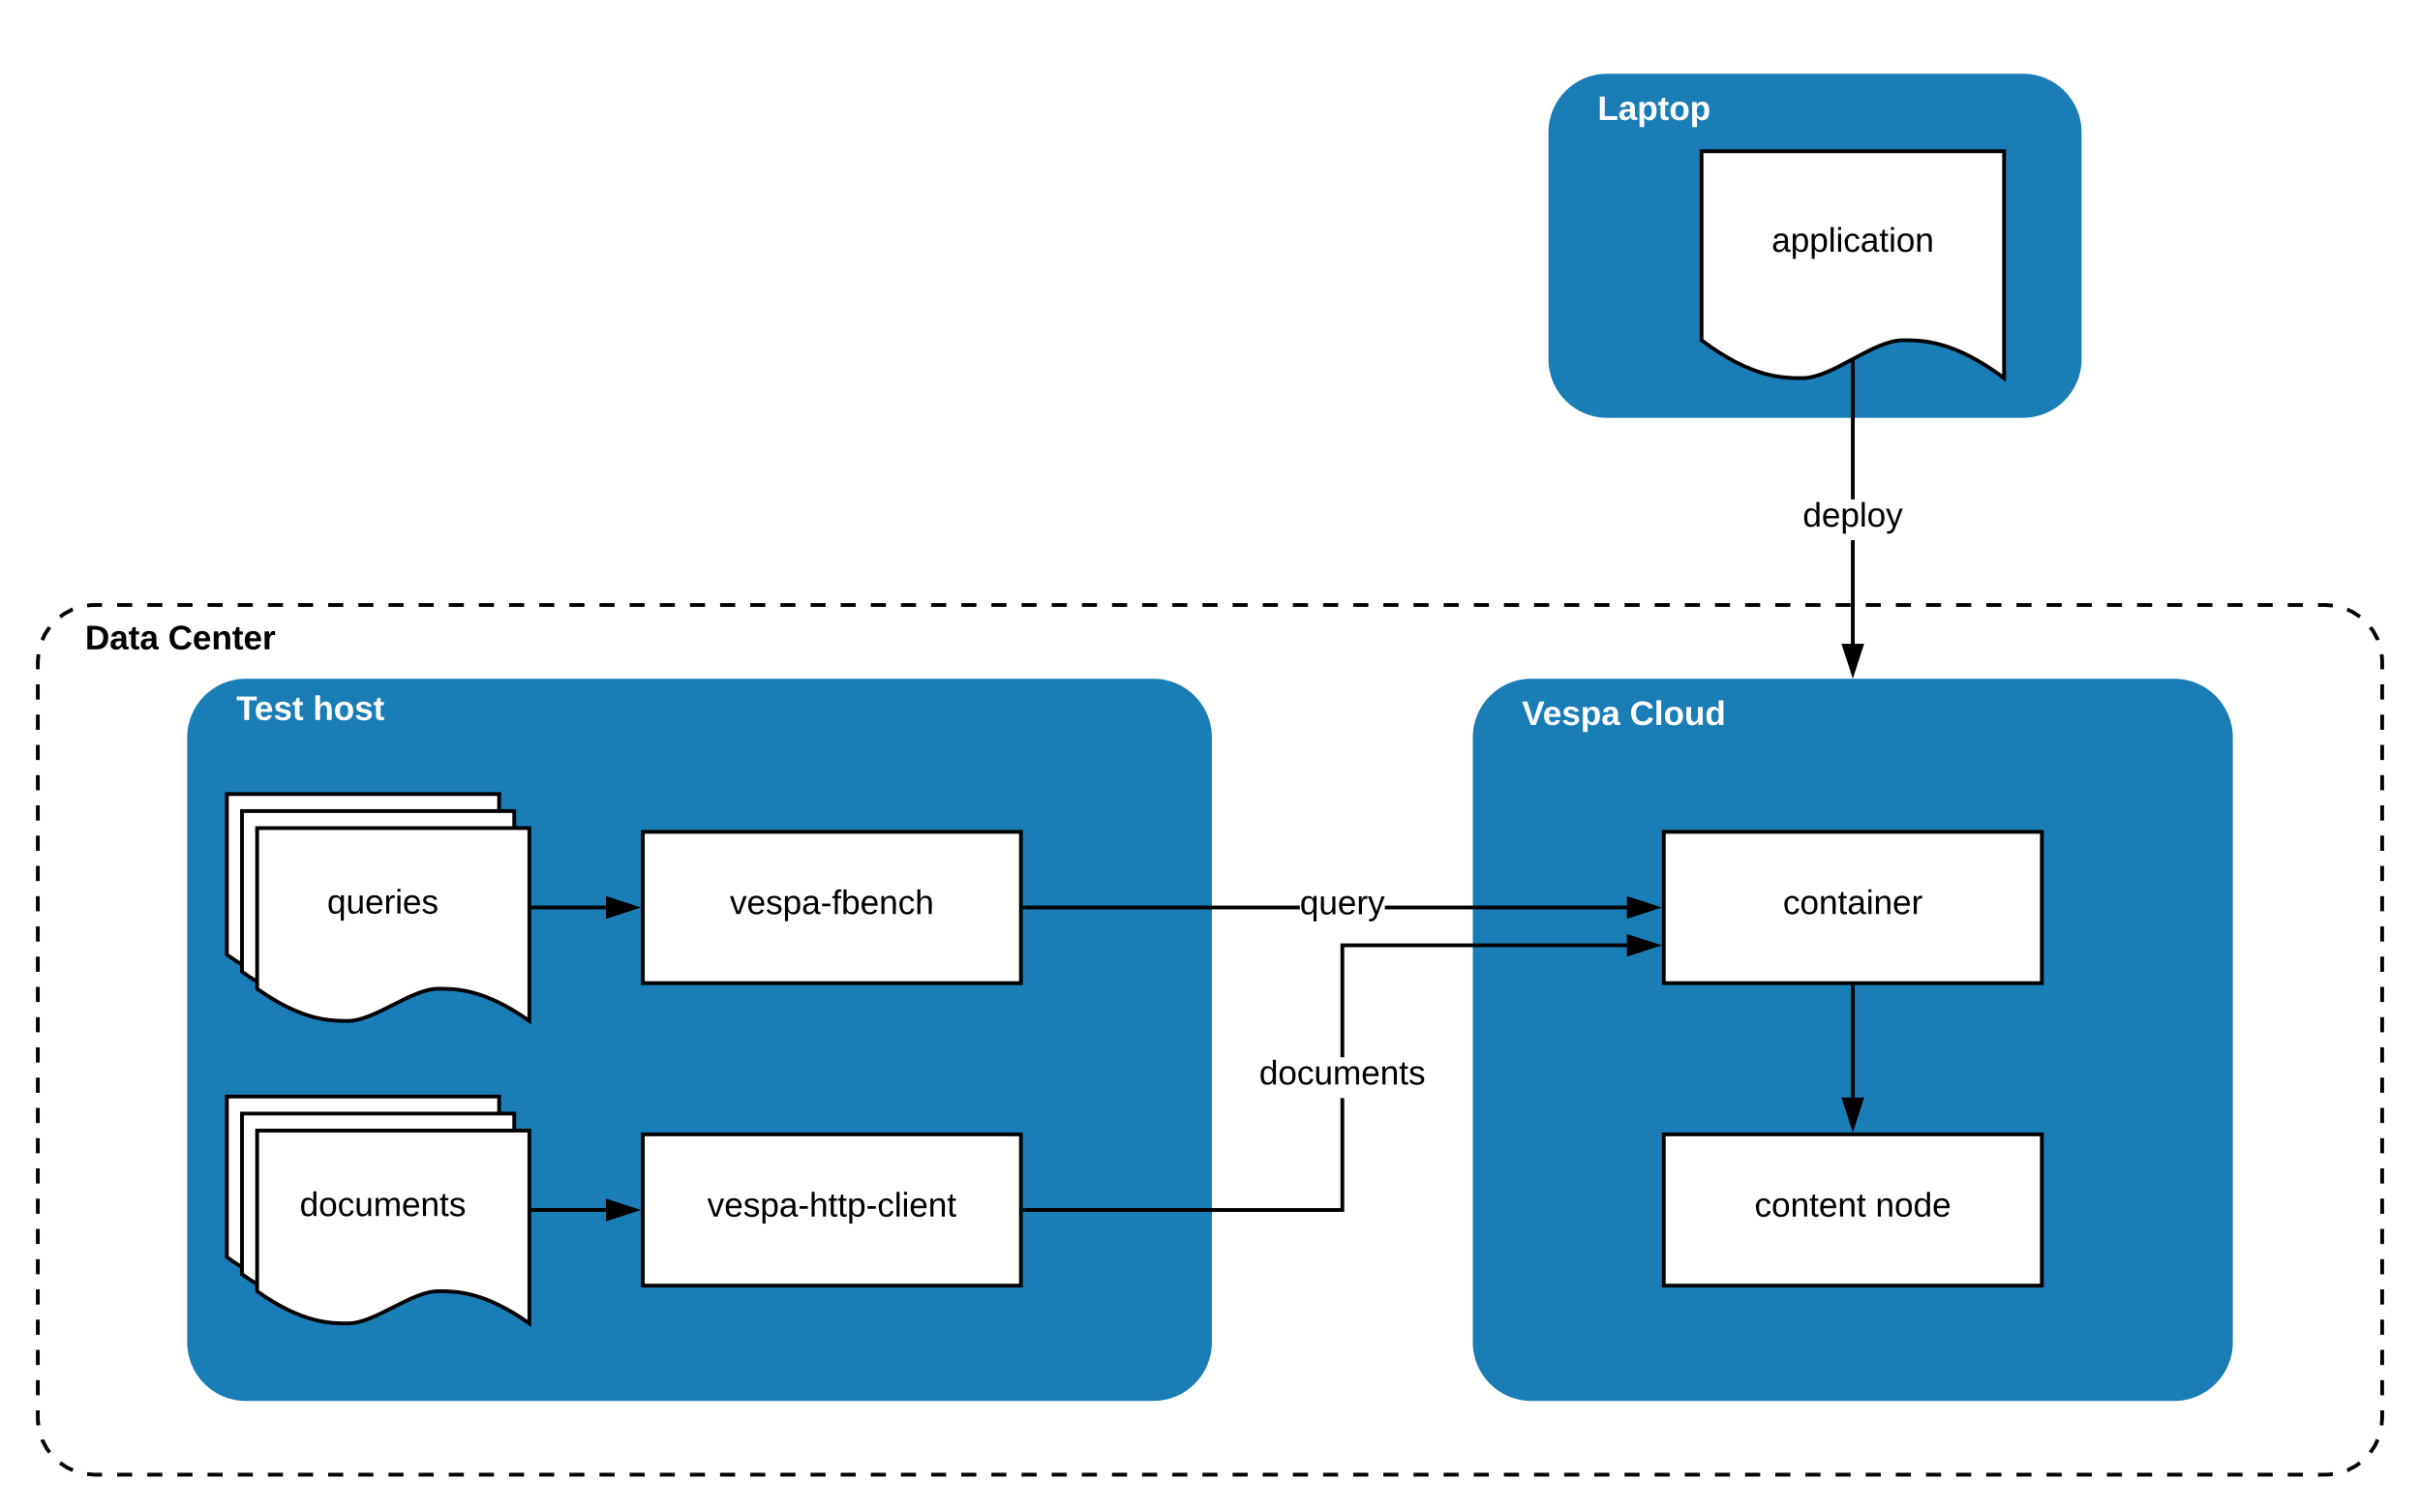 <svg xmlns="http://www.w3.org/2000/svg" xmlns:xlink="http://www.w3.org/1999/xlink" xmlns:lucid="lucid" width="1280" height="800"><g transform="translate(-60 -60)" lucid:page-tab-id="0_0"><path d="M0 0h1870.4v1323.2H0z" fill="#fff"/><path d="M1130 100c16.57 0 30 13.43 30 30v120c0 16.57-13.43 30-30 30H910c-16.57 0-30-13.43-30-30V130c0-16.57 13.43-30 30-30zM1210 420c16.57 0 30 13.43 30 30v320c0 16.57-13.43 30-30 30H870c-16.57 0-30-13.43-30-30V450c0-16.57 13.43-30 30-30z" stroke="#1a7db6" stroke-width="2" fill="#1a7db6"/><path d="M860 400h160v80H860z" stroke="#000" stroke-opacity="0" stroke-width="2" fill="#fff" fill-opacity="0"/><use xlink:href="#a" transform="matrix(1,0,0,1,865,405) translate(0 38.462)"/><use xlink:href="#b" transform="matrix(1,0,0,1,865,405) translate(56.95 38.462)"/><path d="M670 420c16.57 0 30 13.43 30 30v320c0 16.57-13.43 30-30 30H190c-16.57 0-30-13.43-30-30V450c0-16.57 13.43-30 30-30z" stroke="#1a7db6" stroke-width="2" fill="#1a7db6"/><path d="M180 380h160v112H180z" stroke="#000" stroke-opacity="0" stroke-width="2" fill="#fff" fill-opacity="0"/><use xlink:href="#c" transform="matrix(1,0,0,1,185,385) translate(0 55.837)"/><use xlink:href="#d" transform="matrix(1,0,0,1,185,385) translate(40.55 55.837)"/><path d="M400 500h200v80H400z" stroke="#000" stroke-width="2" fill="#fff"/><use xlink:href="#e" transform="matrix(1,0,0,1,405,505) translate(41.025 38.462)"/><path d="M940 500h200v80H940z" stroke="#000" stroke-width="2" fill="#fff"/><use xlink:href="#f" transform="matrix(1,0,0,1,945,505) translate(58.05 38.462)"/><path d="M940 660h200v80H940z" stroke="#000" stroke-width="2" fill="#fff"/><use xlink:href="#g" transform="matrix(1,0,0,1,945,665) translate(43 38.462)"/><use xlink:href="#h" transform="matrix(1,0,0,1,945,665) translate(107 38.462)"/><path d="M747.52 541H602v-2h145.52zm172.98 0H792.48v-2H920.5z"/><path d="M602.03 541H601v-2h1.03zM935.76 540l-14.26 4.64v-9.28z"/><path d="M939 540l-18.5 6v-12zm-16.5 3.26l10.03-3.26-10.03-3.26z"/><use xlink:href="#i" transform="matrix(1,0,0,1,747.525,529.2) translate(0 14.4)"/><path d="M1040 582v58.5" stroke="#000" stroke-width="2" fill="none"/><path d="M1041 582.03h-2V581h2z"/><path d="M1040 655.76l-4.64-14.26h9.28z" stroke="#000" stroke-width="2"/><path d="M1041 400.5h-2v-54.76h2zm0-76.36h-2v-72.26h2z"/><path d="M1041 251.9h-2v-.5l2-1.02zM1040 415.76l-4.64-14.26h9.28z"/><path d="M1040 419l-6-18.5h12zm-3.26-16.5l3.26 10.03 3.26-10.03z"/><use xlink:href="#j" transform="matrix(1,0,0,1,1013.525,324.142) translate(0 14.4)"/><path d="M400 660h200v80H400z" stroke="#000" stroke-width="2" fill="#fff"/><use xlink:href="#k" transform="matrix(1,0,0,1,405,665) translate(29.1 38.462)"/><path d="M180 480h144v102c-24.05-17.03-39.02-17.03-48.1-17.03-14.4 0-33.55 17.03-47.95 17.03-8.93 0-24.05 0-47.95-17.03z" stroke="#000" stroke-width="2" fill="#fff"/><path d="M188 489h144v102c-24.05-17.03-39.02-17.03-48.1-17.03-14.4 0-33.55 17.03-47.95 17.03-8.93 0-24.05 0-47.95-17.03z" stroke="#000" stroke-width="2" fill="#fff"/><path d="M196 498h144v102c-24.05-17.03-39.02-17.03-48.1-17.03-14.4 0-33.55 17.03-47.95 17.03-8.93 0-24.05 0-47.95-17.03z" stroke="#000" stroke-width="2" fill="#fff"/><use xlink:href="#l" transform="matrix(1,0,0,1,201,503) translate(32.05 40.181)"/><path d="M180 640h144v102c-24.05-17.03-39.02-17.03-48.1-17.03-14.4 0-33.55 17.03-47.95 17.03-8.93 0-24.05 0-47.95-17.03z" stroke="#000" stroke-width="2" fill="#fff"/><path d="M188 649h144v102c-24.05-17.03-39.02-17.03-48.1-17.03-14.4 0-33.55 17.03-47.95 17.03-8.93 0-24.05 0-47.95-17.03z" stroke="#000" stroke-width="2" fill="#fff"/><path d="M196 658h144v102c-24.05-17.03-39.02-17.03-48.1-17.03-14.4 0-33.55 17.03-47.95 17.03-8.93 0-24.05 0-47.95-17.03z" stroke="#000" stroke-width="2" fill="#fff"/><use xlink:href="#m" transform="matrix(1,0,0,1,201,663) translate(17.525 40.181)"/><path d="M342 540h38.5" stroke="#000" stroke-width="2" fill="none"/><path d="M342.03 541H341v-2h1.03z"/><path d="M395.76 540l-14.26 4.64v-9.28z" stroke="#000" stroke-width="2"/><path d="M342 700h38.5" stroke="#000" stroke-width="2" fill="none"/><path d="M342.03 701H341v-2h1.03z"/><path d="M395.76 700l-14.26 4.64v-9.28z" stroke="#000" stroke-width="2"/><path d="M771 701H602v-2h167v-58.2h2zm149.5-140H771v58.2h-2V559h151.5z"/><path d="M602.03 701H601v-2h1.03zM935.76 560l-14.26 4.64v-9.28z"/><path d="M939 560l-18.5 6v-12zm-16.5 3.26l10.03-3.26-10.03-3.26z"/><use xlink:href="#m" transform="matrix(1,0,0,1,726.025,619.2) translate(0 14.4)"/><path d="M960 140h160v120c-26.72-20.04-43.36-20.04-53.44-20.04-16 0-37.28 20.04-53.28 20.04-9.92 0-26.72 0-53.28-20.04z" stroke="#000" stroke-width="2" fill="#fff"/><use xlink:href="#n" transform="matrix(1,0,0,1,965,145) translate(32.075 48.15)"/><path d="M900 80h160v80H900z" stroke="#000" stroke-opacity="0" stroke-width="2" fill="#fff" fill-opacity="0"/><use xlink:href="#o" transform="matrix(1,0,0,1,905,85) translate(0 38.462)"/><path d="M1290 380c16.57 0 30 13.43 30 30v400c0 16.57-13.43 30-30 30H110c-16.57 0-30-13.43-30-30V410c0-16.57 13.43-30 30-30z" fill-opacity="0"/><path d="M1301.45 382.36l2.9 1.3 3.9 2.56m5.47 5.58l1.54 2 2.34 4.4.1.33m1.95 7.57l.27 1.75.08 2.15v4m0 8v8m0 8v8m0 8v8m0 8v8m0 8v8m0 8v8m0 8v8m0 8v8m0 8v8m0 8v8m0 8v8m0 8v8m0 8v8m0 8v8m0 8v8m0 8v8m0 8v8m0 8v8m0 8v8m0 8v8m0 8v8m0 8v8m0 8v8m0 8v8m0 8v4l-.33 3.9m-2.03 7.55l-1.3 2.9-2.56 3.9m-5.58 5.47l-2 1.54-4.4 2.34-.33.1m-7.57 1.95l-1.75.27-2.15.08h-4m-7.96 0h-7.97m-7.98 0h-7.98m-7.97 0h-7.97m-7.98 0h-7.97m-7.97 0h-7.98m-7.97 0h-7.96m-7.98 0h-7.97m-7.98 0h-7.97m-7.98 0h-7.97m-7.97 0h-7.98m-7.97 0h-7.97m-7.96 0h-7.98m-7.97 0h-7.98m-7.98 0h-7.97m-7.97 0h-7.98m-7.97 0h-7.97m-7.97 0h-7.97m-7.97 0H999m-8 0h-7.96m-7.97 0h-7.98m-7.98 0h-7.97m-7.97 0h-7.98m-7.97 0h-7.97m-7.98 0h-7.97m-7.96 0h-7.98m-7.97 0h-7.98m-7.97 0h-7.98m-7.97 0h-7.97m-7.98 0h-7.97m-7.97 0h-7.96m-7.98 0h-7.97m-7.98 0h-7.98m-7.97 0h-7.97m-7.98 0h-7.97m-7.97 0h-7.97m-7.97 0h-7.97m-7.97 0h-8m-7.96 0h-7.97m-7.98 0h-7.98m-7.97 0h-7.97m-7.98 0h-7.97m-7.97 0h-7.98m-7.97 0h-7.96m-7.98 0h-7.97m-7.98 0h-7.97m-7.98 0h-7.97m-7.97 0h-7.98m-7.97 0h-7.97m-7.96 0h-7.98m-7.97 0h-7.98m-7.98 0h-7.97m-7.97 0h-7.98m-7.97 0h-7.97m-7.97 0h-7.97m-7.97 0H409m-8 0h-7.96m-7.97 0h-7.98m-7.98 0h-7.97m-7.97 0h-7.98m-7.97 0h-7.97m-7.98 0h-7.97m-7.96 0h-7.98m-7.97 0h-7.98m-7.97 0h-7.98m-7.97 0h-7.97m-7.98 0h-7.97m-7.97 0h-7.96m-7.98 0h-7.97m-7.98 0h-7.98m-7.97 0h-7.97m-7.98 0h-7.97m-7.97 0h-7.97m-7.97 0h-7.97m-7.97 0h-4l-3.9-.33m-7.55-2.03l-2.9-1.3-3.9-2.56m-5.47-5.58l-1.54-2-2.34-4.4-.1-.33m-1.95-7.57l-.27-1.75L80 810v-4m0-8v-8m0-8v-8m0-8v-8m0-8v-8m0-8v-8m0-8v-8m0-8v-8m0-8v-8m0-8v-8m0-8v-8m0-8v-8m0-8v-8m0-8v-8m0-8v-8m0-8v-8m0-8v-8m0-8v-8m0-8v-8m0-8v-8m0-8v-8m0-8v-8m0-8v-8m0-8v-8m0-8v-8m0-8v-4l.33-3.9m2.03-7.55l1.3-2.9 2.56-3.9m5.58-5.47l2-1.54 4.4-2.34.33-.1m7.57-1.95l1.75-.27L110 380h4m7.96 0h7.97m7.98 0h7.98m7.97 0h7.97m7.98 0h7.97m7.97 0h7.98m7.97 0h7.96m7.98 0h7.97m7.98 0h7.97m7.98 0h7.97m7.97 0h7.98m7.97 0h7.97m7.96 0h7.98m7.97 0h7.98m7.98 0h7.97m7.97 0h7.98m7.97 0h7.97m7.97 0h7.97m7.97 0H401m8 0h7.96m7.97 0h7.98m7.98 0h7.97m7.97 0h7.98m7.97 0h7.97m7.98 0h7.97m7.96 0h7.98m7.97 0h7.98m7.97 0h7.98m7.97 0h7.97m7.98 0h7.97m7.97 0h7.96m7.98 0h7.97m7.98 0h7.98m7.97 0h7.97m7.98 0h7.97m7.97 0h7.97m7.97 0h7.97m7.97 0h8m7.96 0h7.97m7.98 0h7.98m7.97 0h7.97m7.98 0h7.97m7.97 0h7.98m7.97 0h7.96m7.98 0h7.97m7.98 0h7.97m7.98 0h7.97m7.97 0h7.98m7.97 0h7.97m7.96 0h7.98m7.97 0h7.98m7.98 0h7.97m7.97 0h7.98m7.97 0h7.97m7.97 0h7.97m7.97 0H991m8 0h7.96m7.97 0h7.98m7.98 0h7.97m7.97 0h7.98m7.97 0h7.97m7.98 0h7.97m7.96 0h7.98m7.97 0h7.98m7.97 0h7.98m7.97 0h7.97m7.98 0h7.97m7.97 0h7.96m7.98 0h7.97m7.98 0h7.98m7.97 0h7.97m7.98 0h7.97m7.97 0h7.97m7.97 0h7.97m7.97 0h4l3.9.33" stroke="#000" stroke-width="2" fill="none"/><path d="M100 360h160v80H100z" stroke="#000" stroke-opacity="0" stroke-width="2" fill="#fff" fill-opacity="0"/><g><use xlink:href="#p" transform="matrix(1,0,0,1,105,365) translate(0 38.462)"/><use xlink:href="#q" transform="matrix(1,0,0,1,105,365) translate(43.9 38.462)"/></g><defs><path fill="#fff" d="M147 0H94L2-248h55l64 206c17-72 42-137 63-206h54" id="r"/><path fill="#fff" d="M185-48c-13 30-37 53-82 52C43 2 14-33 14-96s30-98 90-98c62 0 83 45 84 108H66c0 31 8 55 39 56 18 0 30-7 34-22zm-45-69c5-46-57-63-70-21-2 6-4 13-4 21h74" id="s"/><path fill="#fff" d="M137-138c1-29-70-34-71-4 15 46 118 7 119 86 1 83-164 76-172 9l43-7c4 19 20 25 44 25 33 8 57-30 24-41C81-84 22-81 20-136c-2-80 154-74 161-7" id="t"/><path fill="#fff" d="M135-194c53 0 70 44 70 98 0 56-19 98-73 100-31 1-45-17-59-34 3 33 2 69 2 105H25l-1-265h48c2 10 0 23 3 31 11-24 29-35 60-35zM114-30c33 0 39-31 40-66 0-38-9-64-40-64-56 0-55 130 0 130" id="u"/><path fill="#fff" d="M133-34C117-15 103 5 69 4 32 3 11-16 11-54c-1-60 55-63 116-61 1-26-3-47-28-47-18 1-26 9-28 27l-52-2c7-38 36-58 82-57s74 22 75 68l1 82c-1 14 12 18 25 15v27c-30 8-71 5-69-32zm-48 3c29 0 43-24 42-57-32 0-66-3-65 30 0 17 8 27 23 27" id="v"/><g id="a"><use transform="matrix(0.05,0,0,0.05,0,0)" xlink:href="#r"/><use transform="matrix(0.05,0,0,0.05,11,0)" xlink:href="#s"/><use transform="matrix(0.05,0,0,0.05,21,0)" xlink:href="#t"/><use transform="matrix(0.05,0,0,0.05,31,0)" xlink:href="#u"/><use transform="matrix(0.05,0,0,0.05,41.95,0)" xlink:href="#v"/></g><path fill="#fff" d="M67-125c0 53 21 87 73 88 37 1 54-22 65-47l45 17C233-25 199 4 140 4 58 4 20-42 15-125 8-235 124-281 211-232c18 10 29 29 36 50l-46 12c-8-25-30-41-62-41-52 0-71 34-72 86" id="w"/><path fill="#fff" d="M25 0v-261h50V0H25" id="x"/><path fill="#fff" d="M110-194c64 0 96 36 96 99 0 64-35 99-97 99-61 0-95-36-95-99 0-62 34-99 96-99zm-1 164c35 0 45-28 45-65 0-40-10-65-43-65-34 0-45 26-45 65 0 36 10 65 43 65" id="y"/><path fill="#fff" d="M85 4C-2 5 27-109 22-190h50c7 57-23 150 33 157 60-5 35-97 40-157h50l1 190h-47c-2-12 1-28-3-38-12 25-28 42-61 42" id="z"/><path fill="#fff" d="M88-194c31-1 46 15 58 34l-1-101h50l1 261h-48c-2-10 0-23-3-31C134-8 116 4 84 4 32 4 16-41 15-95c0-56 19-97 73-99zm17 164c33 0 40-30 41-66 1-37-9-64-41-64s-38 30-39 65c0 43 13 65 39 65" id="A"/><g id="b"><use transform="matrix(0.05,0,0,0.05,0,0)" xlink:href="#w"/><use transform="matrix(0.05,0,0,0.05,12.95,0)" xlink:href="#x"/><use transform="matrix(0.05,0,0,0.05,17.95,0)" xlink:href="#y"/><use transform="matrix(0.05,0,0,0.05,28.9,0)" xlink:href="#z"/><use transform="matrix(0.05,0,0,0.05,39.85,0)" xlink:href="#A"/></g><path fill="#fff" d="M136-208V0H84v-208H4v-40h212v40h-80" id="B"/><path fill="#fff" d="M115-3C79 11 28 4 28-45v-112H4v-33h27l15-45h31v45h36v33H77v99c-1 23 16 31 38 25v30" id="C"/><g id="c"><use transform="matrix(0.05,0,0,0.05,0,0)" xlink:href="#B"/><use transform="matrix(0.05,0,0,0.05,9.6,0)" xlink:href="#s"/><use transform="matrix(0.05,0,0,0.05,19.6,0)" xlink:href="#t"/><use transform="matrix(0.05,0,0,0.05,29.6,0)" xlink:href="#C"/></g><path fill="#fff" d="M114-157C55-157 80-60 75 0H25v-261h50l-1 109c12-26 28-41 61-42 86-1 58 113 63 194h-50c-7-57 23-157-34-157" id="D"/><g id="d"><use transform="matrix(0.05,0,0,0.05,0,0)" xlink:href="#D"/><use transform="matrix(0.05,0,0,0.05,10.95,0)" xlink:href="#y"/><use transform="matrix(0.05,0,0,0.05,21.9,0)" xlink:href="#t"/><use transform="matrix(0.05,0,0,0.05,31.9,0)" xlink:href="#C"/></g><path d="M108 0H70L1-190h34L89-25l56-165h34" id="E"/><path d="M100-194c63 0 86 42 84 106H49c0 40 14 67 53 68 26 1 43-12 49-29l28 8c-11 28-37 45-77 45C44 4 14-33 15-96c1-61 26-98 85-98zm52 81c6-60-76-77-97-28-3 7-6 17-6 28h103" id="F"/><path d="M135-143c-3-34-86-38-87 0 15 53 115 12 119 90S17 21 10-45l28-5c4 36 97 45 98 0-10-56-113-15-118-90-4-57 82-63 122-42 12 7 21 19 24 35" id="G"/><path d="M115-194c55 1 70 41 70 98S169 2 115 4C84 4 66-9 55-30l1 105H24l-1-265h31l2 30c10-21 28-34 59-34zm-8 174c40 0 45-34 45-75s-6-73-45-74c-42 0-51 32-51 76 0 43 10 73 51 73" id="H"/><path d="M141-36C126-15 110 5 73 4 37 3 15-17 15-53c-1-64 63-63 125-63 3-35-9-54-41-54-24 1-41 7-42 31l-33-3c5-37 33-52 76-52 45 0 72 20 72 64v82c-1 20 7 32 28 27v20c-31 9-61-2-59-35zM48-53c0 20 12 33 32 33 41-3 63-29 60-74-43 2-92-5-92 41" id="I"/><path d="M16-82v-28h88v28H16" id="J"/><path d="M101-234c-31-9-42 10-38 44h38v23H63V0H32v-167H5v-23h27c-7-52 17-82 69-68v24" id="K"/><path d="M115-194c53 0 69 39 70 98 0 66-23 100-70 100C84 3 66-7 56-30L54 0H23l1-261h32v101c10-23 28-34 59-34zm-8 174c40 0 45-34 45-75 0-40-5-75-45-74-42 0-51 32-51 76 0 43 10 73 51 73" id="L"/><path d="M117-194c89-4 53 116 60 194h-32v-121c0-31-8-49-39-48C34-167 62-67 57 0H25l-1-190h30c1 10-1 24 2 32 11-22 29-35 61-36" id="M"/><path d="M96-169c-40 0-48 33-48 73s9 75 48 75c24 0 41-14 43-38l32 2c-6 37-31 61-74 61-59 0-76-41-82-99-10-93 101-131 147-64 4 7 5 14 7 22l-32 3c-4-21-16-35-41-35" id="N"/><path d="M106-169C34-169 62-67 57 0H25v-261h32l-1 103c12-21 28-36 61-36 89 0 53 116 60 194h-32v-121c2-32-8-49-39-48" id="O"/><g id="e"><use transform="matrix(0.05,0,0,0.05,0,0)" xlink:href="#E"/><use transform="matrix(0.05,0,0,0.05,9,0)" xlink:href="#F"/><use transform="matrix(0.05,0,0,0.05,19,0)" xlink:href="#G"/><use transform="matrix(0.05,0,0,0.05,28,0)" xlink:href="#H"/><use transform="matrix(0.05,0,0,0.05,38,0)" xlink:href="#I"/><use transform="matrix(0.05,0,0,0.05,48,0)" xlink:href="#J"/><use transform="matrix(0.05,0,0,0.05,53.95,0)" xlink:href="#K"/><use transform="matrix(0.05,0,0,0.05,58.95,0)" xlink:href="#L"/><use transform="matrix(0.05,0,0,0.05,68.95,0)" xlink:href="#F"/><use transform="matrix(0.05,0,0,0.05,78.95,0)" xlink:href="#M"/><use transform="matrix(0.05,0,0,0.05,88.95,0)" xlink:href="#N"/><use transform="matrix(0.05,0,0,0.05,97.95,0)" xlink:href="#O"/></g><path d="M100-194c62-1 85 37 85 99 1 63-27 99-86 99S16-35 15-95c0-66 28-99 85-99zM99-20c44 1 53-31 53-75 0-43-8-75-51-75s-53 32-53 75 10 74 51 75" id="P"/><path d="M59-47c-2 24 18 29 38 22v24C64 9 27 4 27-40v-127H5v-23h24l9-43h21v43h35v23H59v120" id="Q"/><path d="M24-231v-30h32v30H24zM24 0v-190h32V0H24" id="R"/><path d="M114-163C36-179 61-72 57 0H25l-1-190h30c1 12-1 29 2 39 6-27 23-49 58-41v29" id="S"/><g id="f"><use transform="matrix(0.05,0,0,0.05,0,0)" xlink:href="#N"/><use transform="matrix(0.05,0,0,0.05,9,0)" xlink:href="#P"/><use transform="matrix(0.05,0,0,0.05,19,0)" xlink:href="#M"/><use transform="matrix(0.05,0,0,0.05,29,0)" xlink:href="#Q"/><use transform="matrix(0.05,0,0,0.05,34,0)" xlink:href="#I"/><use transform="matrix(0.05,0,0,0.05,44,0)" xlink:href="#R"/><use transform="matrix(0.05,0,0,0.05,47.95,0)" xlink:href="#M"/><use transform="matrix(0.05,0,0,0.05,57.95,0)" xlink:href="#F"/><use transform="matrix(0.05,0,0,0.05,67.95,0)" xlink:href="#S"/></g><g id="g"><use transform="matrix(0.05,0,0,0.05,0,0)" xlink:href="#N"/><use transform="matrix(0.05,0,0,0.05,9,0)" xlink:href="#P"/><use transform="matrix(0.05,0,0,0.05,19,0)" xlink:href="#M"/><use transform="matrix(0.05,0,0,0.05,29,0)" xlink:href="#Q"/><use transform="matrix(0.05,0,0,0.05,34,0)" xlink:href="#F"/><use transform="matrix(0.05,0,0,0.05,44,0)" xlink:href="#M"/><use transform="matrix(0.05,0,0,0.05,54,0)" xlink:href="#Q"/></g><path d="M85-194c31 0 48 13 60 33l-1-100h32l1 261h-30c-2-10 0-23-3-31C134-8 116 4 85 4 32 4 16-35 15-94c0-66 23-100 70-100zm9 24c-40 0-46 34-46 75 0 40 6 74 45 74 42 0 51-32 51-76 0-42-9-74-50-73" id="T"/><g id="h"><use transform="matrix(0.05,0,0,0.05,0,0)" xlink:href="#M"/><use transform="matrix(0.05,0,0,0.05,10,0)" xlink:href="#P"/><use transform="matrix(0.05,0,0,0.05,20,0)" xlink:href="#T"/><use transform="matrix(0.05,0,0,0.05,30,0)" xlink:href="#F"/></g><path d="M145-31C134-9 116 4 85 4 32 4 16-35 15-94c0-59 17-99 70-100 32-1 48 14 60 33 0-11-1-24 2-32h30l-1 268h-32zM93-21c41 0 51-33 51-76s-8-73-50-73c-40 0-46 35-46 75s5 74 45 74" id="U"/><path d="M84 4C-5 8 30-112 23-190h32v120c0 31 7 50 39 49 72-2 45-101 50-169h31l1 190h-30c-1-10 1-25-2-33-11 22-28 36-60 37" id="V"/><path d="M179-190L93 31C79 59 56 82 12 73V49c39 6 53-20 64-50L1-190h34L92-34l54-156h33" id="W"/><g id="i"><use transform="matrix(0.05,0,0,0.05,0,0)" xlink:href="#U"/><use transform="matrix(0.05,0,0,0.05,10,0)" xlink:href="#V"/><use transform="matrix(0.05,0,0,0.05,20,0)" xlink:href="#F"/><use transform="matrix(0.05,0,0,0.05,30,0)" xlink:href="#S"/><use transform="matrix(0.05,0,0,0.05,35.95,0)" xlink:href="#W"/></g><path d="M24 0v-261h32V0H24" id="X"/><g id="j"><use transform="matrix(0.05,0,0,0.05,0,0)" xlink:href="#T"/><use transform="matrix(0.05,0,0,0.05,10,0)" xlink:href="#F"/><use transform="matrix(0.05,0,0,0.05,20,0)" xlink:href="#H"/><use transform="matrix(0.05,0,0,0.05,30,0)" xlink:href="#X"/><use transform="matrix(0.05,0,0,0.05,33.95,0)" xlink:href="#P"/><use transform="matrix(0.05,0,0,0.05,43.95,0)" xlink:href="#W"/></g><g id="k"><use transform="matrix(0.05,0,0,0.05,0,0)" xlink:href="#E"/><use transform="matrix(0.05,0,0,0.05,9,0)" xlink:href="#F"/><use transform="matrix(0.05,0,0,0.05,19,0)" xlink:href="#G"/><use transform="matrix(0.05,0,0,0.05,28,0)" xlink:href="#H"/><use transform="matrix(0.05,0,0,0.05,38,0)" xlink:href="#I"/><use transform="matrix(0.05,0,0,0.05,48,0)" xlink:href="#J"/><use transform="matrix(0.05,0,0,0.05,53.95,0)" xlink:href="#O"/><use transform="matrix(0.05,0,0,0.05,63.95,0)" xlink:href="#Q"/><use transform="matrix(0.05,0,0,0.05,68.95,0)" xlink:href="#Q"/><use transform="matrix(0.05,0,0,0.05,73.95,0)" xlink:href="#H"/><use transform="matrix(0.05,0,0,0.05,83.95,0)" xlink:href="#J"/><use transform="matrix(0.05,0,0,0.05,89.9,0)" xlink:href="#N"/><use transform="matrix(0.05,0,0,0.05,98.9,0)" xlink:href="#X"/><use transform="matrix(0.05,0,0,0.05,102.85,0)" xlink:href="#R"/><use transform="matrix(0.05,0,0,0.05,106.8,0)" xlink:href="#F"/><use transform="matrix(0.05,0,0,0.05,116.8,0)" xlink:href="#M"/><use transform="matrix(0.05,0,0,0.05,126.8,0)" xlink:href="#Q"/></g><g id="l"><use transform="matrix(0.05,0,0,0.05,0,0)" xlink:href="#U"/><use transform="matrix(0.05,0,0,0.05,10,0)" xlink:href="#V"/><use transform="matrix(0.05,0,0,0.05,20,0)" xlink:href="#F"/><use transform="matrix(0.05,0,0,0.05,30,0)" xlink:href="#S"/><use transform="matrix(0.05,0,0,0.05,35.95,0)" xlink:href="#R"/><use transform="matrix(0.05,0,0,0.05,39.9,0)" xlink:href="#F"/><use transform="matrix(0.05,0,0,0.05,49.9,0)" xlink:href="#G"/></g><path d="M210-169c-67 3-38 105-44 169h-31v-121c0-29-5-50-35-48C34-165 62-65 56 0H25l-1-190h30c1 10-1 24 2 32 10-44 99-50 107 0 11-21 27-35 58-36 85-2 47 119 55 194h-31v-121c0-29-5-49-35-48" id="Y"/><g id="m"><use transform="matrix(0.05,0,0,0.05,0,0)" xlink:href="#T"/><use transform="matrix(0.05,0,0,0.05,10,0)" xlink:href="#P"/><use transform="matrix(0.05,0,0,0.05,20,0)" xlink:href="#N"/><use transform="matrix(0.05,0,0,0.05,29,0)" xlink:href="#V"/><use transform="matrix(0.05,0,0,0.05,39,0)" xlink:href="#Y"/><use transform="matrix(0.05,0,0,0.05,53.95,0)" xlink:href="#F"/><use transform="matrix(0.05,0,0,0.05,63.95,0)" xlink:href="#M"/><use transform="matrix(0.05,0,0,0.05,73.95,0)" xlink:href="#Q"/><use transform="matrix(0.05,0,0,0.05,78.95,0)" xlink:href="#G"/></g><g id="n"><use transform="matrix(0.05,0,0,0.05,0,0)" xlink:href="#I"/><use transform="matrix(0.05,0,0,0.05,10,0)" xlink:href="#H"/><use transform="matrix(0.05,0,0,0.05,20,0)" xlink:href="#H"/><use transform="matrix(0.05,0,0,0.05,30,0)" xlink:href="#X"/><use transform="matrix(0.05,0,0,0.05,33.95,0)" xlink:href="#R"/><use transform="matrix(0.05,0,0,0.05,37.9,0)" xlink:href="#N"/><use transform="matrix(0.05,0,0,0.05,46.9,0)" xlink:href="#I"/><use transform="matrix(0.05,0,0,0.05,56.9,0)" xlink:href="#Q"/><use transform="matrix(0.05,0,0,0.05,61.9,0)" xlink:href="#R"/><use transform="matrix(0.05,0,0,0.05,65.85,0)" xlink:href="#P"/><use transform="matrix(0.05,0,0,0.05,75.85,0)" xlink:href="#M"/></g><path fill="#fff" d="M24 0v-248h52v208h133V0H24" id="Z"/><g id="o"><use transform="matrix(0.05,0,0,0.05,0,0)" xlink:href="#Z"/><use transform="matrix(0.05,0,0,0.05,10.95,0)" xlink:href="#v"/><use transform="matrix(0.05,0,0,0.05,20.95,0)" xlink:href="#u"/><use transform="matrix(0.05,0,0,0.05,31.9,0)" xlink:href="#C"/><use transform="matrix(0.05,0,0,0.05,37.85,0)" xlink:href="#y"/><use transform="matrix(0.05,0,0,0.05,48.8,0)" xlink:href="#u"/></g><path d="M24-248c120-7 223 5 221 122C244-46 201 0 124 0H24v-248zM76-40c74 7 117-18 117-86 0-67-45-88-117-82v168" id="aa"/><path d="M133-34C117-15 103 5 69 4 32 3 11-16 11-54c-1-60 55-63 116-61 1-26-3-47-28-47-18 1-26 9-28 27l-52-2c7-38 36-58 82-57s74 22 75 68l1 82c-1 14 12 18 25 15v27c-30 8-71 5-69-32zm-48 3c29 0 43-24 42-57-32 0-66-3-65 30 0 17 8 27 23 27" id="ab"/><path d="M115-3C79 11 28 4 28-45v-112H4v-33h27l15-45h31v45h36v33H77v99c-1 23 16 31 38 25v30" id="ac"/><g id="p"><use transform="matrix(0.05,0,0,0.05,0,0)" xlink:href="#aa"/><use transform="matrix(0.05,0,0,0.05,12.95,0)" xlink:href="#ab"/><use transform="matrix(0.05,0,0,0.05,22.95,0)" xlink:href="#ac"/><use transform="matrix(0.05,0,0,0.05,28.9,0)" xlink:href="#ab"/></g><path d="M67-125c0 53 21 87 73 88 37 1 54-22 65-47l45 17C233-25 199 4 140 4 58 4 20-42 15-125 8-235 124-281 211-232c18 10 29 29 36 50l-46 12c-8-25-30-41-62-41-52 0-71 34-72 86" id="ad"/><path d="M185-48c-13 30-37 53-82 52C43 2 14-33 14-96s30-98 90-98c62 0 83 45 84 108H66c0 31 8 55 39 56 18 0 30-7 34-22zm-45-69c5-46-57-63-70-21-2 6-4 13-4 21h74" id="ae"/><path d="M135-194c87-1 58 113 63 194h-50c-7-57 23-157-34-157-59 0-34 97-39 157H25l-1-190h47c2 12-1 28 3 38 12-26 28-41 61-42" id="af"/><path d="M135-150c-39-12-60 13-60 57V0H25l-1-190h47c2 13-1 29 3 40 6-28 27-53 61-41v41" id="ag"/><g id="q"><use transform="matrix(0.05,0,0,0.05,0,0)" xlink:href="#ad"/><use transform="matrix(0.05,0,0,0.05,12.95,0)" xlink:href="#ae"/><use transform="matrix(0.05,0,0,0.05,22.95,0)" xlink:href="#af"/><use transform="matrix(0.05,0,0,0.05,33.9,0)" xlink:href="#ac"/><use transform="matrix(0.05,0,0,0.05,39.85,0)" xlink:href="#ae"/><use transform="matrix(0.05,0,0,0.05,49.85,0)" xlink:href="#ag"/></g></defs></g></svg>